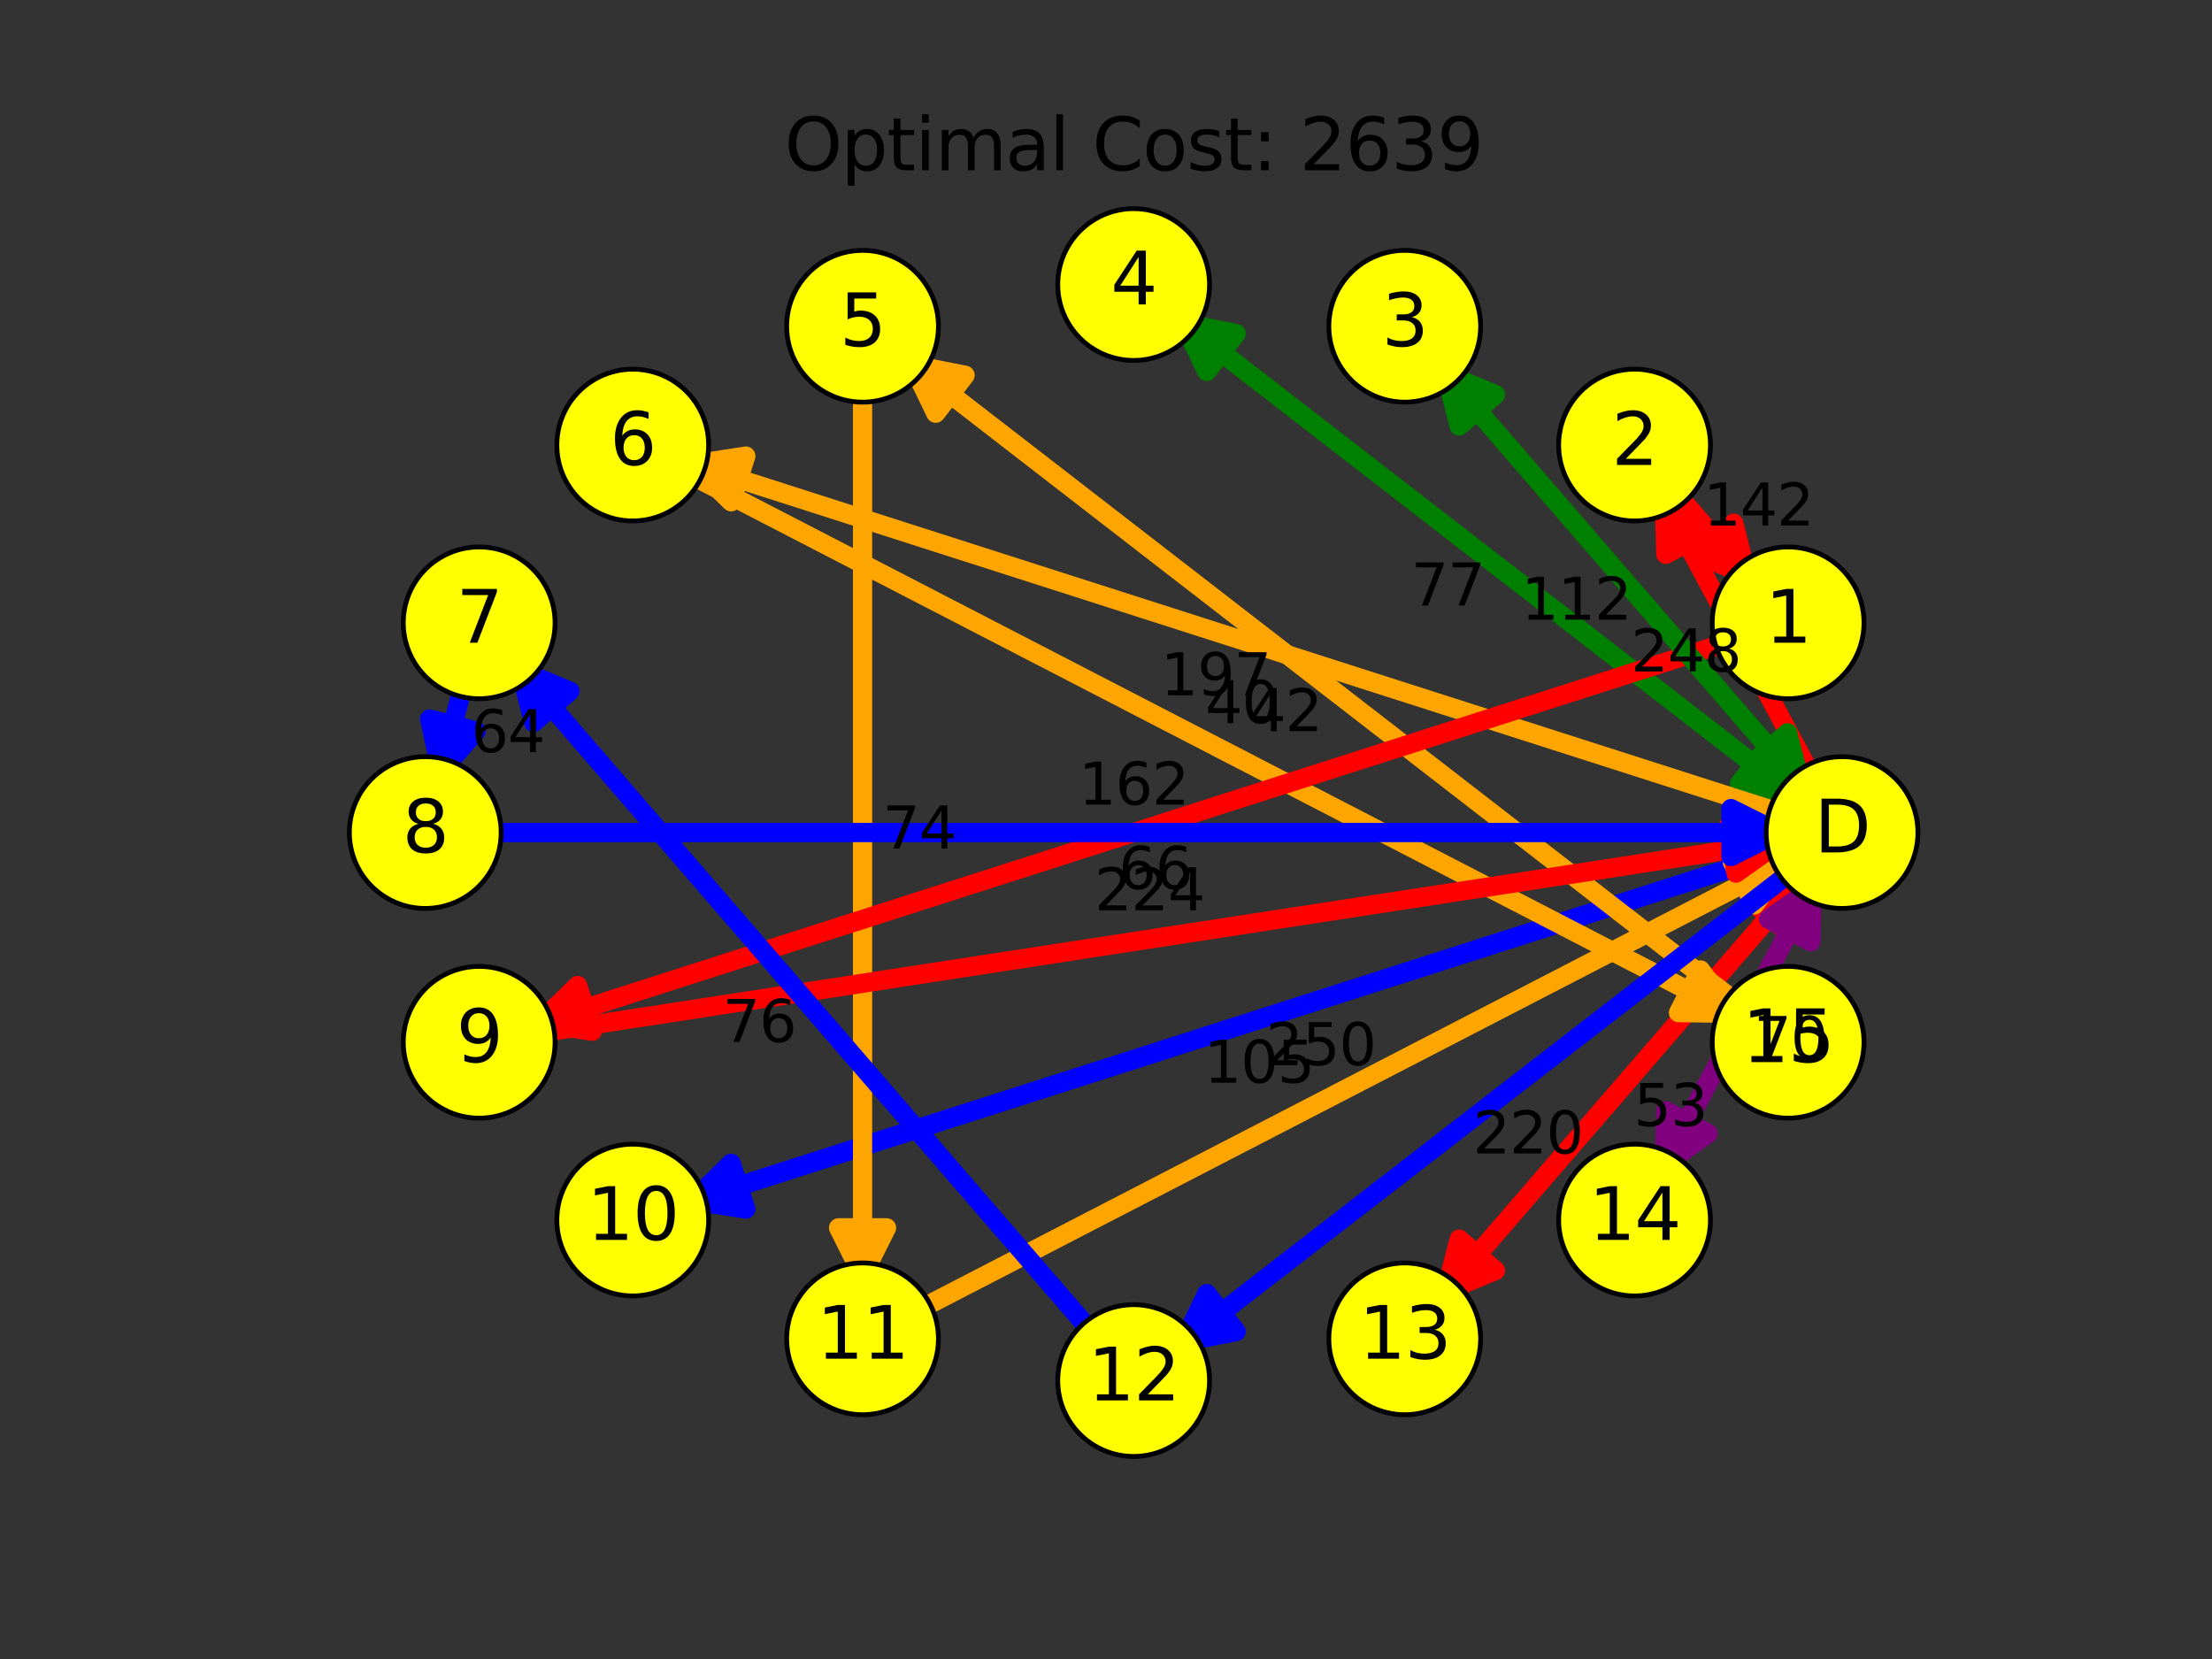 <?xml version="1.0" encoding="utf-8" standalone="no"?>
<!DOCTYPE svg PUBLIC "-//W3C//DTD SVG 1.1//EN"
  "http://www.w3.org/Graphics/SVG/1.1/DTD/svg11.dtd">
<svg xmlns:xlink="http://www.w3.org/1999/xlink" width="460.8pt" height="345.6pt" viewBox="0 0 460.8 345.6" xmlns="http://www.w3.org/2000/svg" version="1.1">
 <rect x="0" y="0" width="460.8" height="345.6" fill="#333333" stroke="none"/>
 <defs>
  <style type="text/css">*{stroke-linejoin: round; stroke-linecap: butt}</style>
 </defs>
 <g id="figure_1">
  <g id="patch_1">
   <path d="M 0 345.6 
L 460.8 345.6 
L 460.8 0 
L 0 0 
L 0 345.6 
z
" style="fill: none"/>
  </g>
  <g id="axes_1">
   <g id="patch_2">
    <path d="M 378.067 179.992 
Q 338.18 226.172 301.216 268.968 
" clip-path="url(#p8f13e56b0b)" style="fill: none; stroke: #ff0000; stroke-width: 4; stroke-linecap: round"/>
    <path d="M 311.537 264.668 
L 301.216 268.968 
L 303.969 258.132 
z
" clip-path="url(#p8f13e56b0b)" style="fill: #ff0000; stroke: #ff0000; stroke-width: 4; stroke-linecap: round"/>
   </g>
   <g id="patch_3">
    <path d="M 298.296 272.349 
Q 338.183 226.169 375.147 183.374 
" clip-path="url(#p8f13e56b0b)" style="fill: none; stroke: #ff0000; stroke-width: 4; stroke-linecap: round"/>
    <path d="M 364.826 187.673 
L 375.147 183.374 
L 372.394 194.21 
z
" clip-path="url(#p8f13e56b0b)" style="fill: #ff0000; stroke: #ff0000; stroke-width: 4; stroke-linecap: round"/>
   </g>
   <g id="patch_4">
    <path d="M 375.485 176.078 
Q 257.774 213.797 144.321 250.151 
" clip-path="url(#p8f13e56b0b)" style="fill: none; stroke: #0000ff; stroke-width: 4; stroke-linecap: round"/>
    <path d="M 155.37 251.861 
L 144.321 250.151 
L 152.319 242.338 
z
" clip-path="url(#p8f13e56b0b)" style="fill: #0000ff; stroke: #0000ff; stroke-width: 4; stroke-linecap: round"/>
   </g>
   <g id="patch_5">
    <path d="M 140.057 251.517 
Q 257.769 213.798 371.221 177.444 
" clip-path="url(#p8f13e56b0b)" style="fill: none; stroke: #0000ff; stroke-width: 4; stroke-linecap: round"/>
    <path d="M 360.172 175.734 
L 371.221 177.444 
L 363.224 185.257 
z
" clip-path="url(#p8f13e56b0b)" style="fill: #0000ff; stroke: #0000ff; stroke-width: 4; stroke-linecap: round"/>
   </g>
   <g id="patch_6">
    <path d="M 376.878 168.135 
Q 309.945 116.356 246.549 67.313 
" clip-path="url(#p8f13e56b0b)" style="fill: none; stroke: #008000; stroke-width: 4; stroke-linecap: round"/>
    <path d="M 251.399 77.386 
L 246.549 67.313 
L 257.518 69.477 
z
" clip-path="url(#p8f13e56b0b)" style="fill: #008000; stroke: #008000; stroke-width: 4; stroke-linecap: round"/>
   </g>
   <g id="patch_7">
    <path d="M 243.012 64.577 
Q 309.945 116.356 373.341 165.399 
" clip-path="url(#p8f13e56b0b)" style="fill: none; stroke: #008000; stroke-width: 4; stroke-linecap: round"/>
    <path d="M 368.491 155.325 
L 373.341 165.399 
L 362.372 163.235 
z
" clip-path="url(#p8f13e56b0b)" style="fill: #008000; stroke: #008000; stroke-width: 4; stroke-linecap: round"/>
   </g>
   <g id="patch_8">
    <path d="M 375.485 170.794 
Q 257.774 133.075 144.321 96.721 
" clip-path="url(#p8f13e56b0b)" style="fill: none; stroke: #ffa500; stroke-width: 4; stroke-linecap: round"/>
    <path d="M 152.319 104.534 
L 144.321 96.721 
L 155.37 95.011 
z
" clip-path="url(#p8f13e56b0b)" style="fill: #ffa500; stroke: #ffa500; stroke-width: 4; stroke-linecap: round"/>
   </g>
   <g id="patch_9">
    <path d="M 139.506 96.69 
Q 252.157 154.919 360.835 211.094 
" clip-path="url(#p8f13e56b0b)" style="fill: none; stroke: #ffa500; stroke-width: 4; stroke-linecap: round"/>
    <path d="M 354.247 202.061 
L 360.835 211.094 
L 349.655 210.944 
z
" clip-path="url(#p8f13e56b0b)" style="fill: #ffa500; stroke: #ffa500; stroke-width: 4; stroke-linecap: round"/>
   </g>
   <g id="patch_10">
    <path d="M 365.645 211.822 
Q 276.092 142.545 190.077 76.003 
" clip-path="url(#p8f13e56b0b)" style="fill: none; stroke: #ffa500; stroke-width: 4; stroke-linecap: round"/>
    <path d="M 194.927 86.077 
L 190.077 76.003 
L 201.046 78.167 
z
" clip-path="url(#p8f13e56b0b)" style="fill: #ffa500; stroke: #ffa500; stroke-width: 4; stroke-linecap: round"/>
   </g>
   <g id="patch_11">
    <path d="M 179.687 76.627 
Q 179.687 173.438 179.687 265.776 
" clip-path="url(#p8f13e56b0b)" style="fill: none; stroke: #ffa500; stroke-width: 4; stroke-linecap: round"/>
    <path d="M 184.687 255.776 
L 179.687 265.776 
L 174.687 255.776 
z
" clip-path="url(#p8f13e56b0b)" style="fill: #ffa500; stroke: #ffa500; stroke-width: 4; stroke-linecap: round"/>
   </g>
   <g id="patch_12">
    <path d="M 187.381 274.929 
Q 281.71 226.17 372.067 179.465 
" clip-path="url(#p8f13e56b0b)" style="fill: none; stroke: #ffa500; stroke-width: 4; stroke-linecap: round"/>
    <path d="M 360.887 179.615 
L 372.067 179.465 
L 365.479 188.498 
z
" clip-path="url(#p8f13e56b0b)" style="fill: #ffa500; stroke: #ffa500; stroke-width: 4; stroke-linecap: round"/>
   </g>
   <g id="patch_13">
    <path d="M 379.643 181.07 
Q 362.119 213.797 346.707 242.581 
" clip-path="url(#p8f13e56b0b)" style="fill: none; stroke: #800080; stroke-width: 4; stroke-linecap: round"/>
    <path d="M 355.835 236.126 
L 346.707 242.581 
L 347.019 231.406 
z
" clip-path="url(#p8f13e56b0b)" style="fill: #800080; stroke: #800080; stroke-width: 4; stroke-linecap: round"/>
   </g>
   <g id="patch_14">
    <path d="M 344.596 246.525 
Q 362.119 213.798 377.531 185.013 
" clip-path="url(#p8f13e56b0b)" style="fill: none; stroke: #800080; stroke-width: 4; stroke-linecap: round"/>
    <path d="M 368.403 191.469 
L 377.531 185.013 
L 377.219 196.189 
z
" clip-path="url(#p8f13e56b0b)" style="fill: #800080; stroke: #800080; stroke-width: 4; stroke-linecap: round"/>
   </g>
   <g id="patch_15">
    <path d="M 379.643 165.802 
Q 362.119 133.075 346.707 104.29 
" clip-path="url(#p8f13e56b0b)" style="fill: none; stroke: #ff0000; stroke-width: 4; stroke-linecap: round"/>
    <path d="M 347.019 115.466 
L 346.707 104.29 
L 355.835 110.746 
z
" clip-path="url(#p8f13e56b0b)" style="fill: #ff0000; stroke: #ff0000; stroke-width: 4; stroke-linecap: round"/>
   </g>
   <g id="patch_16">
    <path d="M 346.168 99.266 
Q 356.503 111.231 363.914 119.812 
" clip-path="url(#p8f13e56b0b)" style="fill: none; stroke: #ff0000; stroke-width: 4; stroke-linecap: round"/>
    <path d="M 361.161 108.975 
L 363.914 119.812 
L 353.593 115.512 
z
" clip-path="url(#p8f13e56b0b)" style="fill: #ff0000; stroke: #ff0000; stroke-width: 4; stroke-linecap: round"/>
   </g>
   <g id="patch_17">
    <path d="M 364.247 132.393 
Q 236.16 173.436 112.333 213.114 
" clip-path="url(#p8f13e56b0b)" style="fill: none; stroke: #ff0000; stroke-width: 4; stroke-linecap: round"/>
    <path d="M 123.382 214.824 
L 112.333 213.114 
L 120.33 205.301 
z
" clip-path="url(#p8f13e56b0b)" style="fill: #ff0000; stroke: #ff0000; stroke-width: 4; stroke-linecap: round"/>
   </g>
   <g id="patch_18">
    <path d="M 108.379 215.806 
Q 241.775 195.28 370.752 175.433 
" clip-path="url(#p8f13e56b0b)" style="fill: none; stroke: #ff0000; stroke-width: 4; stroke-linecap: round"/>
    <path d="M 360.108 172.012 
L 370.752 175.433 
L 361.628 181.896 
z
" clip-path="url(#p8f13e56b0b)" style="fill: #ff0000; stroke: #ff0000; stroke-width: 4; stroke-linecap: round"/>
   </g>
   <g id="patch_19">
    <path d="M 376.878 178.737 
Q 309.945 230.516 246.549 279.559 
" clip-path="url(#p8f13e56b0b)" style="fill: none; stroke: #0000ff; stroke-width: 4; stroke-linecap: round"/>
    <path d="M 257.518 277.395 
L 246.549 279.559 
L 251.399 269.485 
z
" clip-path="url(#p8f13e56b0b)" style="fill: #0000ff; stroke: #0000ff; stroke-width: 4; stroke-linecap: round"/>
   </g>
   <g id="patch_20">
    <path d="M 230.499 281.042 
Q 167.992 208.672 108.407 139.687 
" clip-path="url(#p8f13e56b0b)" style="fill: none; stroke: #0000ff; stroke-width: 4; stroke-linecap: round"/>
    <path d="M 111.16 150.523 
L 108.407 139.687 
L 118.728 143.987 
z
" clip-path="url(#p8f13e56b0b)" style="fill: #0000ff; stroke: #0000ff; stroke-width: 4; stroke-linecap: round"/>
   </g>
   <g id="patch_21">
    <path d="M 97.667 138.135 
Q 94.207 151.59 91.861 160.715 
" clip-path="url(#p8f13e56b0b)" style="fill: none; stroke: #0000ff; stroke-width: 4; stroke-linecap: round"/>
    <path d="M 99.193 152.275 
L 91.861 160.715 
L 89.509 149.784 
z
" clip-path="url(#p8f13e56b0b)" style="fill: #0000ff; stroke: #0000ff; stroke-width: 4; stroke-linecap: round"/>
   </g>
   <g id="patch_22">
    <path d="M 97.25 173.436 
Q 236.16 173.436 370.598 173.436 
" clip-path="url(#p8f13e56b0b)" style="fill: none; stroke: #0000ff; stroke-width: 4; stroke-linecap: round"/>
    <path d="M 360.598 168.436 
L 370.598 173.436 
L 360.598 178.436 
z
" clip-path="url(#p8f13e56b0b)" style="fill: #0000ff; stroke: #0000ff; stroke-width: 4; stroke-linecap: round"/>
   </g>
   <g id="patch_23">
    <path d="M 378.067 166.879 
Q 338.18 120.699 301.216 77.904 
" clip-path="url(#p8f13e56b0b)" style="fill: none; stroke: #008000; stroke-width: 4; stroke-linecap: round"/>
    <path d="M 303.969 88.74 
L 301.216 77.904 
L 311.537 82.203 
z
" clip-path="url(#p8f13e56b0b)" style="fill: #008000; stroke: #008000; stroke-width: 4; stroke-linecap: round"/>
   </g>
   <g id="patch_24">
    <path d="M 298.296 74.522 
Q 338.183 120.702 375.147 163.498 
" clip-path="url(#p8f13e56b0b)" style="fill: none; stroke: #008000; stroke-width: 4; stroke-linecap: round"/>
    <path d="M 372.394 152.662 
L 375.147 163.498 
L 364.826 159.198 
z
" clip-path="url(#p8f13e56b0b)" style="fill: #008000; stroke: #008000; stroke-width: 4; stroke-linecap: round"/>
   </g>
   <g id="PathCollection_1">
    <defs>
     <path id="m79d4d3a1db" d="M 0 15.811 
C 4.193 15.811 8.215 14.145 11.18 11.18 
C 14.145 8.215 15.811 4.193 15.811 0 
C 15.811 -4.193 14.145 -8.215 11.18 -11.18 
C 8.215 -14.145 4.193 -15.811 0 -15.811 
C -4.193 -15.811 -8.215 -14.145 -11.18 -11.18 
C -14.145 -8.215 -15.811 -4.193 -15.811 0 
C -15.811 4.193 -14.145 8.215 -11.18 11.18 
C -8.215 14.145 -4.193 15.811 0 15.811 
z
" style="stroke: #000000"/>
    </defs>
    <g clip-path="url(#p8f13e56b0b)">
     <use xlink:href="#m79d4d3a1db" x="383.73" y="173.436" style="fill: #ffff00; stroke: #000000"/>
     <use xlink:href="#m79d4d3a1db" x="372.497" y="129.749" style="fill: #ffff00; stroke: #000000"/>
     <use xlink:href="#m79d4d3a1db" x="340.508" y="92.713" style="fill: #ffff00; stroke: #000000"/>
     <use xlink:href="#m79d4d3a1db" x="292.633" y="67.966" style="fill: #ffff00; stroke: #000000"/>
     <use xlink:href="#m79d4d3a1db" x="236.16" y="59.276" style="fill: #ffff00; stroke: #000000"/>
     <use xlink:href="#m79d4d3a1db" x="179.687" y="67.966" style="fill: #ffff00; stroke: #000000"/>
     <use xlink:href="#m79d4d3a1db" x="131.812" y="92.713" style="fill: #ffff00; stroke: #000000"/>
     <use xlink:href="#m79d4d3a1db" x="99.823" y="129.749" style="fill: #ffff00; stroke: #000000"/>
     <use xlink:href="#m79d4d3a1db" x="88.59" y="173.436" style="fill: #ffff00; stroke: #000000"/>
     <use xlink:href="#m79d4d3a1db" x="99.823" y="217.123" style="fill: #ffff00; stroke: #000000"/>
     <use xlink:href="#m79d4d3a1db" x="131.812" y="254.159" style="fill: #ffff00; stroke: #000000"/>
     <use xlink:href="#m79d4d3a1db" x="179.687" y="278.906" style="fill: #ffff00; stroke: #000000"/>
     <use xlink:href="#m79d4d3a1db" x="236.16" y="287.596" style="fill: #ffff00; stroke: #000000"/>
     <use xlink:href="#m79d4d3a1db" x="292.633" y="278.906" style="fill: #ffff00; stroke: #000000"/>
     <use xlink:href="#m79d4d3a1db" x="340.508" y="254.159" style="fill: #ffff00; stroke: #000000"/>
     <use xlink:href="#m79d4d3a1db" x="372.497" y="217.123" style="fill: #ffff00; stroke: #000000"/>
    </g>
   </g>
   <g id="text_1">
    <g clip-path="url(#p8f13e56b0b)">
     <!-- D -->
     <g transform="translate(377.955 177.575) scale(0.15 -0.15)">
      <defs>
       <path id="DejaVuSans-44" d="M 1259 4147 
L 1259 519 
L 2022 519 
Q 2988 519 3436 956 
Q 3884 1394 3884 2338 
Q 3884 3275 3436 3711 
Q 2988 4147 2022 4147 
L 1259 4147 
z
M 628 4666 
L 1925 4666 
Q 3281 4666 3915 4102 
Q 4550 3538 4550 2338 
Q 4550 1131 3912 565 
Q 3275 0 1925 0 
L 628 0 
L 628 4666 
z
" transform="scale(0.016)"/>
      </defs>
      <use xlink:href="#DejaVuSans-44"/>
     </g>
    </g>
   </g>
   <g id="text_2">
    <g clip-path="url(#p8f13e56b0b)">
     <!-- 1 -->
     <g transform="translate(367.725 133.888) scale(0.15 -0.15)">
      <defs>
       <path id="DejaVuSans-31" d="M 794 531 
L 1825 531 
L 1825 4091 
L 703 3866 
L 703 4441 
L 1819 4666 
L 2450 4666 
L 2450 531 
L 3481 531 
L 3481 0 
L 794 0 
L 794 531 
z
" transform="scale(0.016)"/>
      </defs>
      <use xlink:href="#DejaVuSans-31"/>
     </g>
    </g>
   </g>
   <g id="text_3">
    <g clip-path="url(#p8f13e56b0b)">
     <!-- 2 -->
     <g transform="translate(335.736 96.852) scale(0.15 -0.15)">
      <defs>
       <path id="DejaVuSans-32" d="M 1228 531 
L 3431 531 
L 3431 0 
L 469 0 
L 469 531 
Q 828 903 1448 1529 
Q 2069 2156 2228 2338 
Q 2531 2678 2651 2914 
Q 2772 3150 2772 3378 
Q 2772 3750 2511 3984 
Q 2250 4219 1831 4219 
Q 1534 4219 1204 4116 
Q 875 4013 500 3803 
L 500 4441 
Q 881 4594 1212 4672 
Q 1544 4750 1819 4750 
Q 2544 4750 2975 4387 
Q 3406 4025 3406 3419 
Q 3406 3131 3298 2873 
Q 3191 2616 2906 2266 
Q 2828 2175 2409 1742 
Q 1991 1309 1228 531 
z
" transform="scale(0.016)"/>
      </defs>
      <use xlink:href="#DejaVuSans-32"/>
     </g>
    </g>
   </g>
   <g id="text_4">
    <g clip-path="url(#p8f13e56b0b)">
     <!-- 3 -->
     <g transform="translate(287.861 72.105) scale(0.15 -0.15)">
      <defs>
       <path id="DejaVuSans-33" d="M 2597 2516 
Q 3050 2419 3304 2112 
Q 3559 1806 3559 1356 
Q 3559 666 3084 287 
Q 2609 -91 1734 -91 
Q 1441 -91 1130 -33 
Q 819 25 488 141 
L 488 750 
Q 750 597 1062 519 
Q 1375 441 1716 441 
Q 2309 441 2620 675 
Q 2931 909 2931 1356 
Q 2931 1769 2642 2001 
Q 2353 2234 1838 2234 
L 1294 2234 
L 1294 2753 
L 1863 2753 
Q 2328 2753 2575 2939 
Q 2822 3125 2822 3475 
Q 2822 3834 2567 4026 
Q 2313 4219 1838 4219 
Q 1578 4219 1281 4162 
Q 984 4106 628 3988 
L 628 4550 
Q 988 4650 1302 4700 
Q 1616 4750 1894 4750 
Q 2613 4750 3031 4423 
Q 3450 4097 3450 3541 
Q 3450 3153 3228 2886 
Q 3006 2619 2597 2516 
z
" transform="scale(0.016)"/>
      </defs>
      <use xlink:href="#DejaVuSans-33"/>
     </g>
    </g>
   </g>
   <g id="text_5">
    <g clip-path="url(#p8f13e56b0b)">
     <!-- 4 -->
     <g transform="translate(231.388 63.415) scale(0.15 -0.15)">
      <defs>
       <path id="DejaVuSans-34" d="M 2419 4116 
L 825 1625 
L 2419 1625 
L 2419 4116 
z
M 2253 4666 
L 3047 4666 
L 3047 1625 
L 3713 1625 
L 3713 1100 
L 3047 1100 
L 3047 0 
L 2419 0 
L 2419 1100 
L 313 1100 
L 313 1709 
L 2253 4666 
z
" transform="scale(0.016)"/>
      </defs>
      <use xlink:href="#DejaVuSans-34"/>
     </g>
    </g>
   </g>
   <g id="text_6">
    <g clip-path="url(#p8f13e56b0b)">
     <!-- 5 -->
     <g transform="translate(174.915 72.105) scale(0.15 -0.15)">
      <defs>
       <path id="DejaVuSans-35" d="M 691 4666 
L 3169 4666 
L 3169 4134 
L 1269 4134 
L 1269 2991 
Q 1406 3038 1543 3061 
Q 1681 3084 1819 3084 
Q 2600 3084 3056 2656 
Q 3513 2228 3513 1497 
Q 3513 744 3044 326 
Q 2575 -91 1722 -91 
Q 1428 -91 1123 -41 
Q 819 9 494 109 
L 494 744 
Q 775 591 1075 516 
Q 1375 441 1709 441 
Q 2250 441 2565 725 
Q 2881 1009 2881 1497 
Q 2881 1984 2565 2268 
Q 2250 2553 1709 2553 
Q 1456 2553 1204 2497 
Q 953 2441 691 2322 
L 691 4666 
z
" transform="scale(0.016)"/>
      </defs>
      <use xlink:href="#DejaVuSans-35"/>
     </g>
    </g>
   </g>
   <g id="text_7">
    <g clip-path="url(#p8f13e56b0b)">
     <!-- 6 -->
     <g transform="translate(127.04 96.852) scale(0.15 -0.15)">
      <defs>
       <path id="DejaVuSans-36" d="M 2113 2584 
Q 1688 2584 1439 2293 
Q 1191 2003 1191 1497 
Q 1191 994 1439 701 
Q 1688 409 2113 409 
Q 2538 409 2786 701 
Q 3034 994 3034 1497 
Q 3034 2003 2786 2293 
Q 2538 2584 2113 2584 
z
M 3366 4563 
L 3366 3988 
Q 3128 4100 2886 4159 
Q 2644 4219 2406 4219 
Q 1781 4219 1451 3797 
Q 1122 3375 1075 2522 
Q 1259 2794 1537 2939 
Q 1816 3084 2150 3084 
Q 2853 3084 3261 2657 
Q 3669 2231 3669 1497 
Q 3669 778 3244 343 
Q 2819 -91 2113 -91 
Q 1303 -91 875 529 
Q 447 1150 447 2328 
Q 447 3434 972 4092 
Q 1497 4750 2381 4750 
Q 2619 4750 2861 4703 
Q 3103 4656 3366 4563 
z
" transform="scale(0.016)"/>
      </defs>
      <use xlink:href="#DejaVuSans-36"/>
     </g>
    </g>
   </g>
   <g id="text_8">
    <g clip-path="url(#p8f13e56b0b)">
     <!-- 7 -->
     <g transform="translate(95.051 133.888) scale(0.15 -0.15)">
      <defs>
       <path id="DejaVuSans-37" d="M 525 4666 
L 3525 4666 
L 3525 4397 
L 1831 0 
L 1172 0 
L 2766 4134 
L 525 4134 
L 525 4666 
z
" transform="scale(0.016)"/>
      </defs>
      <use xlink:href="#DejaVuSans-37"/>
     </g>
    </g>
   </g>
   <g id="text_9">
    <g clip-path="url(#p8f13e56b0b)">
     <!-- 8 -->
     <g transform="translate(83.818 177.575) scale(0.15 -0.15)">
      <defs>
       <path id="DejaVuSans-38" d="M 2034 2216 
Q 1584 2216 1326 1975 
Q 1069 1734 1069 1313 
Q 1069 891 1326 650 
Q 1584 409 2034 409 
Q 2484 409 2743 651 
Q 3003 894 3003 1313 
Q 3003 1734 2745 1975 
Q 2488 2216 2034 2216 
z
M 1403 2484 
Q 997 2584 770 2862 
Q 544 3141 544 3541 
Q 544 4100 942 4425 
Q 1341 4750 2034 4750 
Q 2731 4750 3128 4425 
Q 3525 4100 3525 3541 
Q 3525 3141 3298 2862 
Q 3072 2584 2669 2484 
Q 3125 2378 3379 2068 
Q 3634 1759 3634 1313 
Q 3634 634 3220 271 
Q 2806 -91 2034 -91 
Q 1263 -91 848 271 
Q 434 634 434 1313 
Q 434 1759 690 2068 
Q 947 2378 1403 2484 
z
M 1172 3481 
Q 1172 3119 1398 2916 
Q 1625 2713 2034 2713 
Q 2441 2713 2670 2916 
Q 2900 3119 2900 3481 
Q 2900 3844 2670 4047 
Q 2441 4250 2034 4250 
Q 1625 4250 1398 4047 
Q 1172 3844 1172 3481 
z
" transform="scale(0.016)"/>
      </defs>
      <use xlink:href="#DejaVuSans-38"/>
     </g>
    </g>
   </g>
   <g id="text_10">
    <g clip-path="url(#p8f13e56b0b)">
     <!-- 9 -->
     <g transform="translate(95.051 221.262) scale(0.15 -0.15)">
      <defs>
       <path id="DejaVuSans-39" d="M 703 97 
L 703 672 
Q 941 559 1184 500 
Q 1428 441 1663 441 
Q 2288 441 2617 861 
Q 2947 1281 2994 2138 
Q 2813 1869 2534 1725 
Q 2256 1581 1919 1581 
Q 1219 1581 811 2004 
Q 403 2428 403 3163 
Q 403 3881 828 4315 
Q 1253 4750 1959 4750 
Q 2769 4750 3195 4129 
Q 3622 3509 3622 2328 
Q 3622 1225 3098 567 
Q 2575 -91 1691 -91 
Q 1453 -91 1209 -44 
Q 966 3 703 97 
z
M 1959 2075 
Q 2384 2075 2632 2365 
Q 2881 2656 2881 3163 
Q 2881 3666 2632 3958 
Q 2384 4250 1959 4250 
Q 1534 4250 1286 3958 
Q 1038 3666 1038 3163 
Q 1038 2656 1286 2365 
Q 1534 2075 1959 2075 
z
" transform="scale(0.016)"/>
      </defs>
      <use xlink:href="#DejaVuSans-39"/>
     </g>
    </g>
   </g>
   <g id="text_11">
    <g clip-path="url(#p8f13e56b0b)">
     <!-- 10 -->
     <g transform="translate(122.268 258.298) scale(0.15 -0.15)">
      <defs>
       <path id="DejaVuSans-30" d="M 2034 4250 
Q 1547 4250 1301 3770 
Q 1056 3291 1056 2328 
Q 1056 1369 1301 889 
Q 1547 409 2034 409 
Q 2525 409 2770 889 
Q 3016 1369 3016 2328 
Q 3016 3291 2770 3770 
Q 2525 4250 2034 4250 
z
M 2034 4750 
Q 2819 4750 3233 4129 
Q 3647 3509 3647 2328 
Q 3647 1150 3233 529 
Q 2819 -91 2034 -91 
Q 1250 -91 836 529 
Q 422 1150 422 2328 
Q 422 3509 836 4129 
Q 1250 4750 2034 4750 
z
" transform="scale(0.016)"/>
      </defs>
      <use xlink:href="#DejaVuSans-31"/>
      <use xlink:href="#DejaVuSans-30" x="63.623"/>
     </g>
    </g>
   </g>
   <g id="text_12">
    <g clip-path="url(#p8f13e56b0b)">
     <!-- 11 -->
     <g transform="translate(170.144 283.045) scale(0.15 -0.15)">
      <use xlink:href="#DejaVuSans-31"/>
      <use xlink:href="#DejaVuSans-31" x="63.623"/>
     </g>
    </g>
   </g>
   <g id="text_13">
    <g clip-path="url(#p8f13e56b0b)">
     <!-- 12 -->
     <g transform="translate(226.616 291.735) scale(0.15 -0.15)">
      <use xlink:href="#DejaVuSans-31"/>
      <use xlink:href="#DejaVuSans-32" x="63.623"/>
     </g>
    </g>
   </g>
   <g id="text_14">
    <g clip-path="url(#p8f13e56b0b)">
     <!-- 13 -->
     <g transform="translate(283.089 283.045) scale(0.15 -0.15)">
      <use xlink:href="#DejaVuSans-31"/>
      <use xlink:href="#DejaVuSans-33" x="63.623"/>
     </g>
    </g>
   </g>
   <g id="text_15">
    <g clip-path="url(#p8f13e56b0b)">
     <!-- 14 -->
     <g transform="translate(330.964 258.298) scale(0.15 -0.15)">
      <use xlink:href="#DejaVuSans-31"/>
      <use xlink:href="#DejaVuSans-34" x="63.623"/>
     </g>
    </g>
   </g>
   <g id="text_16">
    <g clip-path="url(#p8f13e56b0b)">
     <!-- 15 -->
     <g transform="translate(362.953 221.262) scale(0.15 -0.15)">
      <use xlink:href="#DejaVuSans-31"/>
      <use xlink:href="#DejaVuSans-35" x="63.623"/>
     </g>
    </g>
   </g>
   <g id="text_17">
    <!-- 53 -->
    <g transform="translate(340.362 234.556) scale(0.12 -0.12)">
     <use xlink:href="#DejaVuSans-35"/>
     <use xlink:href="#DejaVuSans-33" x="63.623"/>
    </g>
   </g>
   <g id="text_18">
    <!-- 105 -->
    <g transform="translate(250.836 225.546) scale(0.12 -0.12)">
     <use xlink:href="#DejaVuSans-31"/>
     <use xlink:href="#DejaVuSans-30" x="63.623"/>
     <use xlink:href="#DejaVuSans-35" x="127.246"/>
    </g>
   </g>
   <g id="text_19">
    <!-- 77 -->
    <g transform="translate(293.962 126.125) scale(0.12 -0.12)">
     <use xlink:href="#DejaVuSans-37"/>
     <use xlink:href="#DejaVuSans-37" x="63.623"/>
    </g>
   </g>
   <g id="text_20">
    <!-- 197 -->
    <g transform="translate(241.801 144.823) scale(0.12 -0.12)">
     <use xlink:href="#DejaVuSans-31"/>
     <use xlink:href="#DejaVuSans-39" x="63.623"/>
     <use xlink:href="#DejaVuSans-37" x="127.246"/>
    </g>
   </g>
   <g id="text_21">
    <!-- 40 -->
    <g transform="translate(251.078 150.635) scale(0.12 -0.12)">
     <use xlink:href="#DejaVuSans-34"/>
     <use xlink:href="#DejaVuSans-30" x="63.623"/>
    </g>
   </g>
   <g id="text_22">
    <!-- 42 -->
    <g transform="translate(260.109 152.313) scale(0.12 -0.12)">
     <use xlink:href="#DejaVuSans-34"/>
     <use xlink:href="#DejaVuSans-32" x="63.623"/>
    </g>
   </g>
   <g id="text_23">
    <!-- 74 -->
    <g transform="translate(183.858 176.747) scale(0.12 -0.12)">
     <use xlink:href="#DejaVuSans-37"/>
     <use xlink:href="#DejaVuSans-34" x="63.623"/>
    </g>
   </g>
   <g id="text_24">
    <!-- 250 -->
    <g transform="translate(263.697 221.888) scale(0.12 -0.12)">
     <use xlink:href="#DejaVuSans-32"/>
     <use xlink:href="#DejaVuSans-35" x="63.623"/>
     <use xlink:href="#DejaVuSans-30" x="127.246"/>
    </g>
   </g>
   <g id="text_25">
    <!-- 70 -->
    <g transform="translate(365.391 220.604) scale(0.12 -0.12)">
     <use xlink:href="#DejaVuSans-37"/>
     <use xlink:href="#DejaVuSans-30" x="63.623"/>
    </g>
   </g>
   <g id="text_26">
    <!-- 248 -->
    <g transform="translate(339.76 139.88) scale(0.12 -0.12)">
     <use xlink:href="#DejaVuSans-32"/>
     <use xlink:href="#DejaVuSans-34" x="63.623"/>
     <use xlink:href="#DejaVuSans-38" x="127.246"/>
    </g>
   </g>
   <g id="text_27">
    <!-- 142 -->
    <g transform="translate(354.866 109.468) scale(0.12 -0.12)">
     <use xlink:href="#DejaVuSans-31"/>
     <use xlink:href="#DejaVuSans-34" x="63.623"/>
     <use xlink:href="#DejaVuSans-32" x="127.246"/>
    </g>
   </g>
   <g id="text_28">
    <!-- 66 -->
    <g transform="translate(233.043 185.185) scale(0.12 -0.12)">
     <use xlink:href="#DejaVuSans-36"/>
     <use xlink:href="#DejaVuSans-36" x="63.623"/>
    </g>
   </g>
   <g id="text_29">
    <!-- 224 -->
    <g transform="translate(228.021 189.633) scale(0.12 -0.12)">
     <use xlink:href="#DejaVuSans-32"/>
     <use xlink:href="#DejaVuSans-32" x="63.623"/>
     <use xlink:href="#DejaVuSans-34" x="127.246"/>
    </g>
   </g>
   <g id="text_30">
    <!-- 220 -->
    <g transform="translate(306.84 240.285) scale(0.12 -0.12)">
     <use xlink:href="#DejaVuSans-32"/>
     <use xlink:href="#DejaVuSans-32" x="63.623"/>
     <use xlink:href="#DejaVuSans-30" x="127.246"/>
    </g>
   </g>
   <g id="text_31">
    <!-- 76 -->
    <g transform="translate(150.54 217.057) scale(0.12 -0.12)">
     <use xlink:href="#DejaVuSans-37"/>
     <use xlink:href="#DejaVuSans-36" x="63.623"/>
    </g>
   </g>
   <g id="text_32">
    <!-- 64 -->
    <g transform="translate(98.15 156.685) scale(0.12 -0.12)">
     <use xlink:href="#DejaVuSans-36"/>
     <use xlink:href="#DejaVuSans-34" x="63.623"/>
    </g>
   </g>
   <g id="text_33">
    <!-- 162 -->
    <g transform="translate(224.707 167.614) scale(0.12 -0.12)">
     <use xlink:href="#DejaVuSans-31"/>
     <use xlink:href="#DejaVuSans-36" x="63.623"/>
     <use xlink:href="#DejaVuSans-32" x="127.246"/>
    </g>
   </g>
   <g id="text_34">
    <!-- 112 -->
    <g transform="translate(316.913 129.086) scale(0.12 -0.12)">
     <use xlink:href="#DejaVuSans-31"/>
     <use xlink:href="#DejaVuSans-31" x="63.623"/>
     <use xlink:href="#DejaVuSans-32" x="127.246"/>
    </g>
   </g>
   <g id="text_35">
    <!-- Optimal Cost: 2639 -->
    <g transform="translate(163.431 35.472) scale(0.15 -0.15)">
     <defs>
      <path id="DejaVuSans-4f" d="M 2522 4238 
Q 1834 4238 1429 3725 
Q 1025 3213 1025 2328 
Q 1025 1447 1429 934 
Q 1834 422 2522 422 
Q 3209 422 3611 934 
Q 4013 1447 4013 2328 
Q 4013 3213 3611 3725 
Q 3209 4238 2522 4238 
z
M 2522 4750 
Q 3503 4750 4090 4092 
Q 4678 3434 4678 2328 
Q 4678 1225 4090 567 
Q 3503 -91 2522 -91 
Q 1538 -91 948 565 
Q 359 1222 359 2328 
Q 359 3434 948 4092 
Q 1538 4750 2522 4750 
z
" transform="scale(0.016)"/>
      <path id="DejaVuSans-70" d="M 1159 525 
L 1159 -1331 
L 581 -1331 
L 581 3500 
L 1159 3500 
L 1159 2969 
Q 1341 3281 1617 3432 
Q 1894 3584 2278 3584 
Q 2916 3584 3314 3078 
Q 3713 2572 3713 1747 
Q 3713 922 3314 415 
Q 2916 -91 2278 -91 
Q 1894 -91 1617 61 
Q 1341 213 1159 525 
z
M 3116 1747 
Q 3116 2381 2855 2742 
Q 2594 3103 2138 3103 
Q 1681 3103 1420 2742 
Q 1159 2381 1159 1747 
Q 1159 1113 1420 752 
Q 1681 391 2138 391 
Q 2594 391 2855 752 
Q 3116 1113 3116 1747 
z
" transform="scale(0.016)"/>
      <path id="DejaVuSans-74" d="M 1172 4494 
L 1172 3500 
L 2356 3500 
L 2356 3053 
L 1172 3053 
L 1172 1153 
Q 1172 725 1289 603 
Q 1406 481 1766 481 
L 2356 481 
L 2356 0 
L 1766 0 
Q 1100 0 847 248 
Q 594 497 594 1153 
L 594 3053 
L 172 3053 
L 172 3500 
L 594 3500 
L 594 4494 
L 1172 4494 
z
" transform="scale(0.016)"/>
      <path id="DejaVuSans-69" d="M 603 3500 
L 1178 3500 
L 1178 0 
L 603 0 
L 603 3500 
z
M 603 4863 
L 1178 4863 
L 1178 4134 
L 603 4134 
L 603 4863 
z
" transform="scale(0.016)"/>
      <path id="DejaVuSans-6d" d="M 3328 2828 
Q 3544 3216 3844 3400 
Q 4144 3584 4550 3584 
Q 5097 3584 5394 3201 
Q 5691 2819 5691 2113 
L 5691 0 
L 5113 0 
L 5113 2094 
Q 5113 2597 4934 2840 
Q 4756 3084 4391 3084 
Q 3944 3084 3684 2787 
Q 3425 2491 3425 1978 
L 3425 0 
L 2847 0 
L 2847 2094 
Q 2847 2600 2669 2842 
Q 2491 3084 2119 3084 
Q 1678 3084 1418 2786 
Q 1159 2488 1159 1978 
L 1159 0 
L 581 0 
L 581 3500 
L 1159 3500 
L 1159 2956 
Q 1356 3278 1631 3431 
Q 1906 3584 2284 3584 
Q 2666 3584 2933 3390 
Q 3200 3197 3328 2828 
z
" transform="scale(0.016)"/>
      <path id="DejaVuSans-61" d="M 2194 1759 
Q 1497 1759 1228 1600 
Q 959 1441 959 1056 
Q 959 750 1161 570 
Q 1363 391 1709 391 
Q 2188 391 2477 730 
Q 2766 1069 2766 1631 
L 2766 1759 
L 2194 1759 
z
M 3341 1997 
L 3341 0 
L 2766 0 
L 2766 531 
Q 2569 213 2275 61 
Q 1981 -91 1556 -91 
Q 1019 -91 701 211 
Q 384 513 384 1019 
Q 384 1609 779 1909 
Q 1175 2209 1959 2209 
L 2766 2209 
L 2766 2266 
Q 2766 2663 2505 2880 
Q 2244 3097 1772 3097 
Q 1472 3097 1187 3025 
Q 903 2953 641 2809 
L 641 3341 
Q 956 3463 1253 3523 
Q 1550 3584 1831 3584 
Q 2591 3584 2966 3190 
Q 3341 2797 3341 1997 
z
" transform="scale(0.016)"/>
      <path id="DejaVuSans-6c" d="M 603 4863 
L 1178 4863 
L 1178 0 
L 603 0 
L 603 4863 
z
" transform="scale(0.016)"/>
      <path id="DejaVuSans-20" transform="scale(0.016)"/>
      <path id="DejaVuSans-43" d="M 4122 4306 
L 4122 3641 
Q 3803 3938 3442 4084 
Q 3081 4231 2675 4231 
Q 1875 4231 1450 3742 
Q 1025 3253 1025 2328 
Q 1025 1406 1450 917 
Q 1875 428 2675 428 
Q 3081 428 3442 575 
Q 3803 722 4122 1019 
L 4122 359 
Q 3791 134 3420 21 
Q 3050 -91 2638 -91 
Q 1578 -91 968 557 
Q 359 1206 359 2328 
Q 359 3453 968 4101 
Q 1578 4750 2638 4750 
Q 3056 4750 3426 4639 
Q 3797 4528 4122 4306 
z
" transform="scale(0.016)"/>
      <path id="DejaVuSans-6f" d="M 1959 3097 
Q 1497 3097 1228 2736 
Q 959 2375 959 1747 
Q 959 1119 1226 758 
Q 1494 397 1959 397 
Q 2419 397 2687 759 
Q 2956 1122 2956 1747 
Q 2956 2369 2687 2733 
Q 2419 3097 1959 3097 
z
M 1959 3584 
Q 2709 3584 3137 3096 
Q 3566 2609 3566 1747 
Q 3566 888 3137 398 
Q 2709 -91 1959 -91 
Q 1206 -91 779 398 
Q 353 888 353 1747 
Q 353 2609 779 3096 
Q 1206 3584 1959 3584 
z
" transform="scale(0.016)"/>
      <path id="DejaVuSans-73" d="M 2834 3397 
L 2834 2853 
Q 2591 2978 2328 3040 
Q 2066 3103 1784 3103 
Q 1356 3103 1142 2972 
Q 928 2841 928 2578 
Q 928 2378 1081 2264 
Q 1234 2150 1697 2047 
L 1894 2003 
Q 2506 1872 2764 1633 
Q 3022 1394 3022 966 
Q 3022 478 2636 193 
Q 2250 -91 1575 -91 
Q 1294 -91 989 -36 
Q 684 19 347 128 
L 347 722 
Q 666 556 975 473 
Q 1284 391 1588 391 
Q 1994 391 2212 530 
Q 2431 669 2431 922 
Q 2431 1156 2273 1281 
Q 2116 1406 1581 1522 
L 1381 1569 
Q 847 1681 609 1914 
Q 372 2147 372 2553 
Q 372 3047 722 3315 
Q 1072 3584 1716 3584 
Q 2034 3584 2315 3537 
Q 2597 3491 2834 3397 
z
" transform="scale(0.016)"/>
      <path id="DejaVuSans-3a" d="M 750 794 
L 1409 794 
L 1409 0 
L 750 0 
L 750 794 
z
M 750 3309 
L 1409 3309 
L 1409 2516 
L 750 2516 
L 750 3309 
z
" transform="scale(0.016)"/>
     </defs>
     <use xlink:href="#DejaVuSans-4f"/>
     <use xlink:href="#DejaVuSans-70" x="78.711"/>
     <use xlink:href="#DejaVuSans-74" x="142.188"/>
     <use xlink:href="#DejaVuSans-69" x="181.396"/>
     <use xlink:href="#DejaVuSans-6d" x="209.18"/>
     <use xlink:href="#DejaVuSans-61" x="306.592"/>
     <use xlink:href="#DejaVuSans-6c" x="367.871"/>
     <use xlink:href="#DejaVuSans-20" x="395.654"/>
     <use xlink:href="#DejaVuSans-43" x="427.441"/>
     <use xlink:href="#DejaVuSans-6f" x="497.266"/>
     <use xlink:href="#DejaVuSans-73" x="558.447"/>
     <use xlink:href="#DejaVuSans-74" x="610.547"/>
     <use xlink:href="#DejaVuSans-3a" x="649.756"/>
     <use xlink:href="#DejaVuSans-20" x="683.447"/>
     <use xlink:href="#DejaVuSans-32" x="715.234"/>
     <use xlink:href="#DejaVuSans-36" x="778.857"/>
     <use xlink:href="#DejaVuSans-33" x="842.48"/>
     <use xlink:href="#DejaVuSans-39" x="906.104"/>
    </g>
   </g>
  </g>
 </g>
 <defs>
  <clipPath id="p8f13e56b0b">
   <rect x="57.6" y="41.472" width="357.12" height="266.112"/>
  </clipPath>
 </defs>
</svg>
